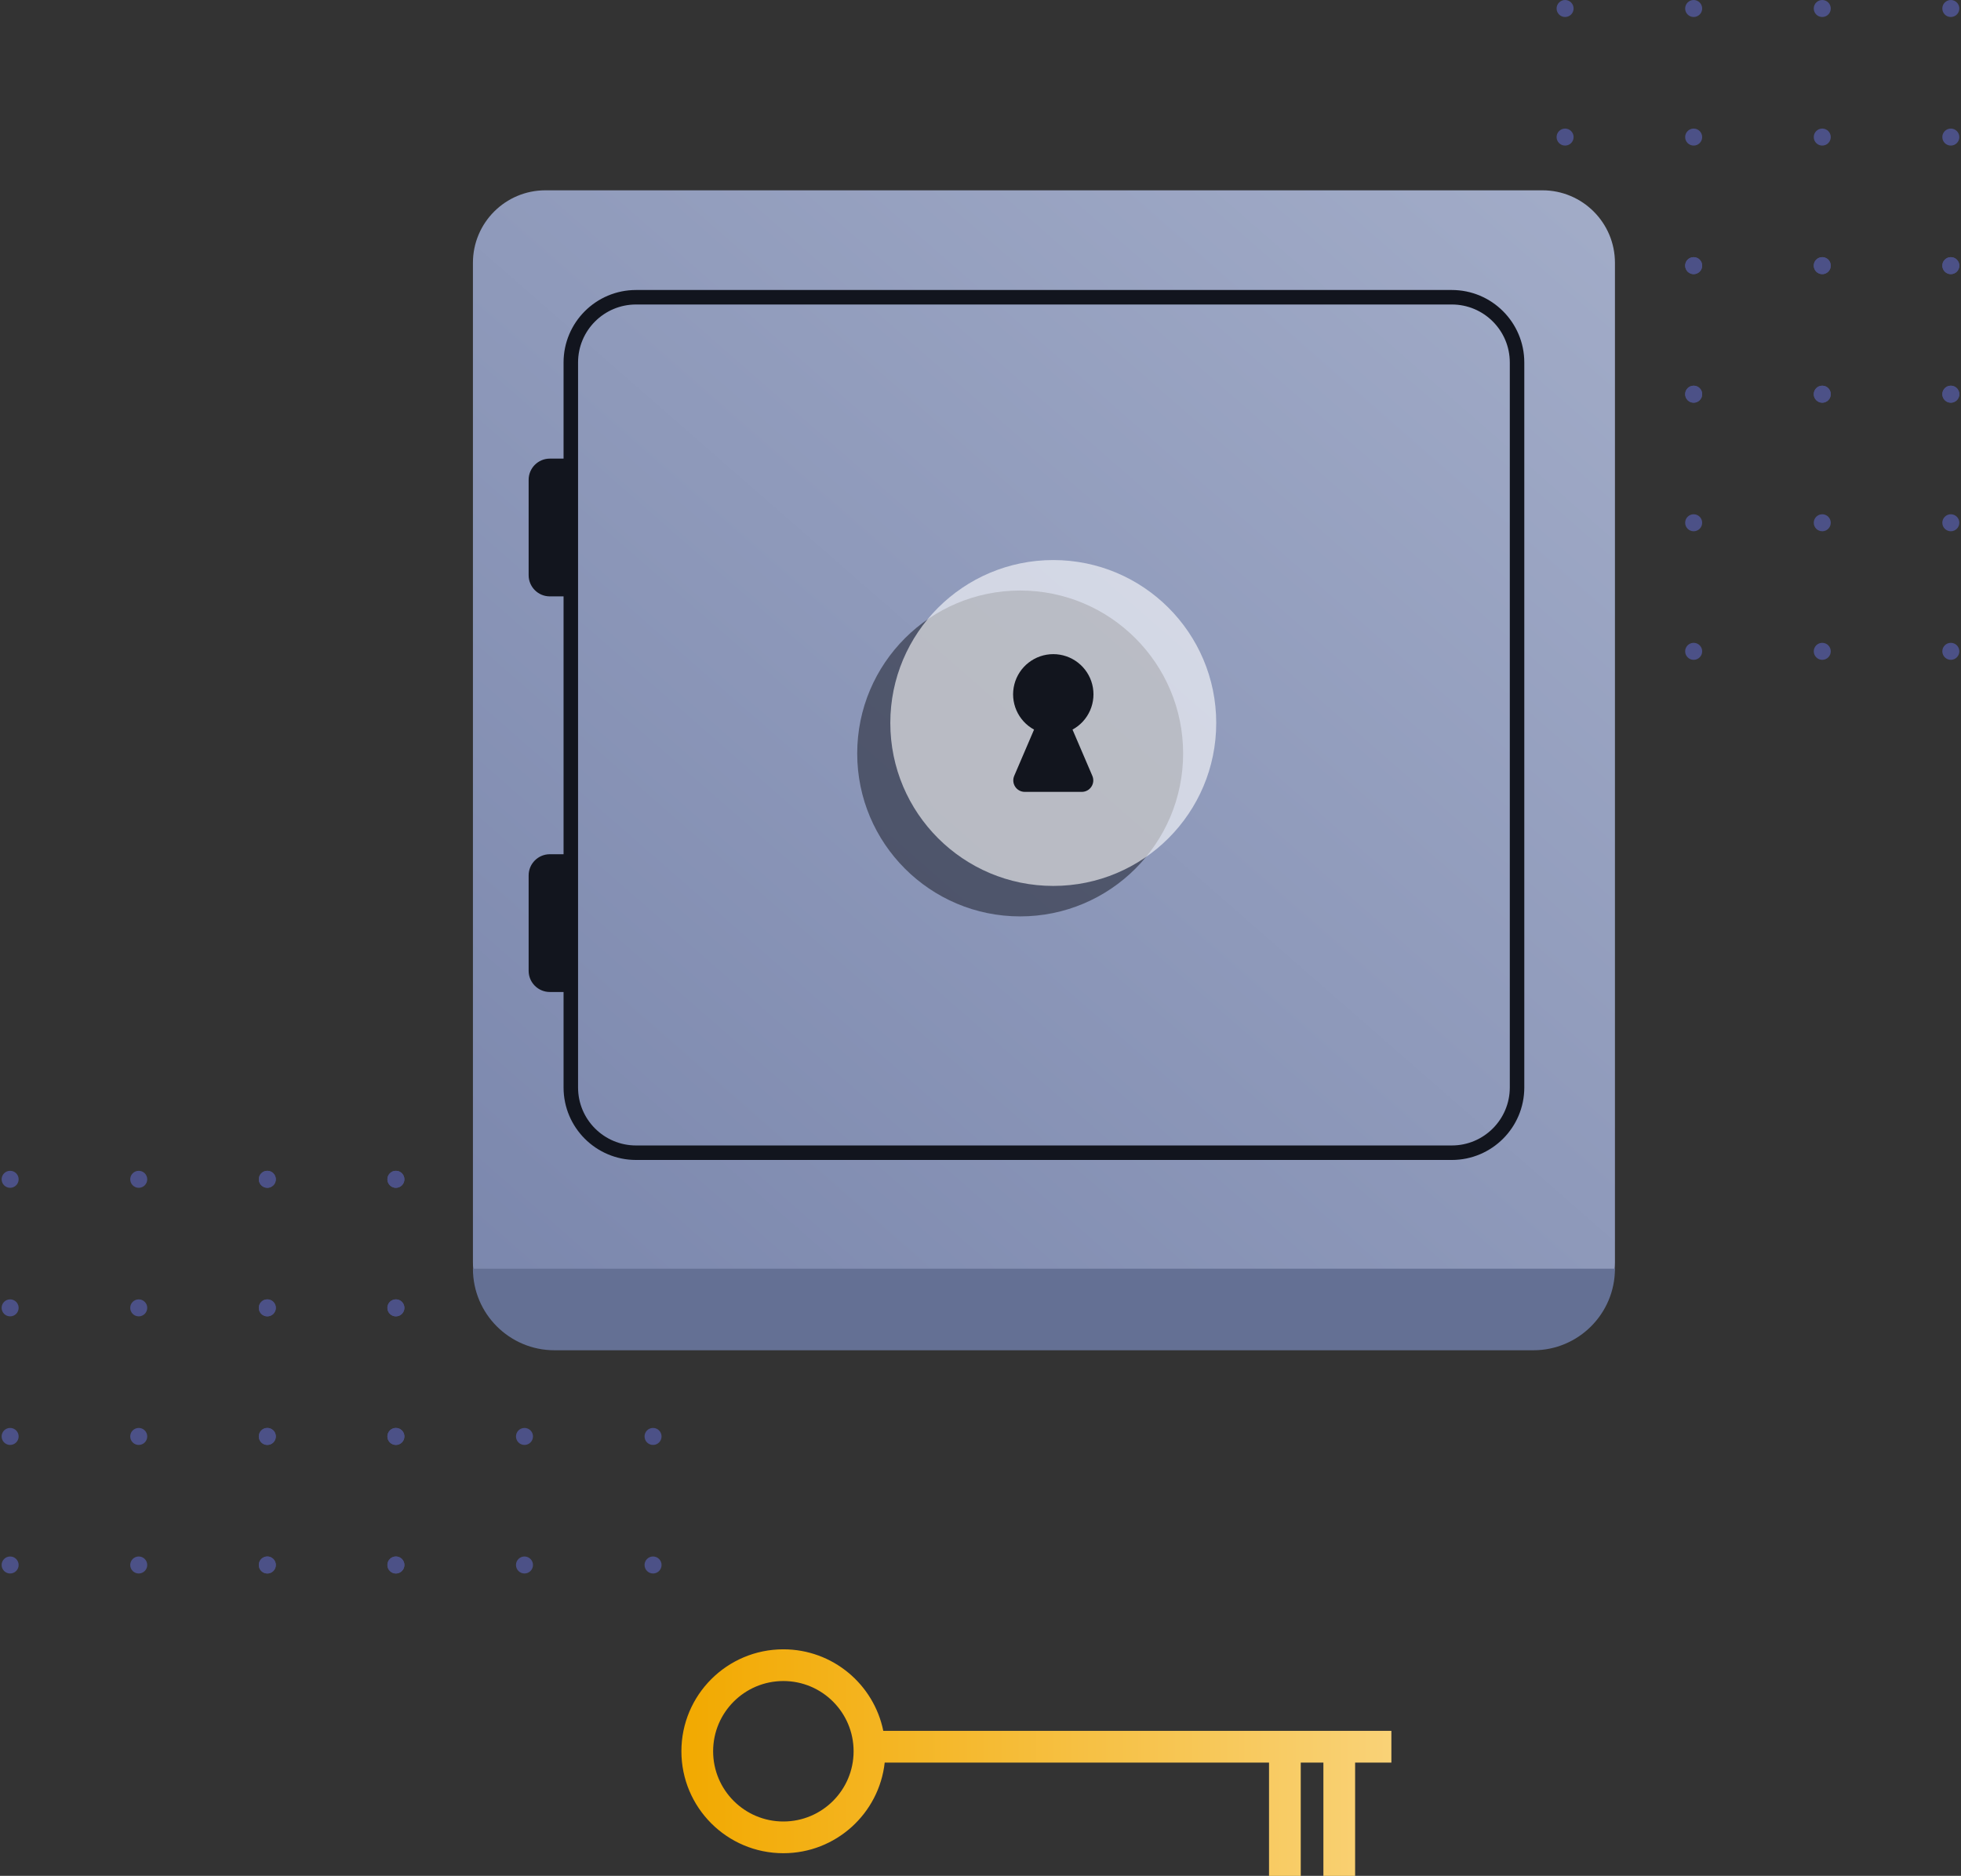 <svg fill="none" height="199" viewBox="0 0 208 199" width="208" xmlns="http://www.w3.org/2000/svg" xmlns:xlink="http://www.w3.org/1999/xlink"><rect x="0" y="0" width="208" height="199" fill="#333333" stroke="none"/><linearGradient id="a" gradientUnits="userSpaceOnUse" x1="72.274" x2="147.58" y1="186.984" y2="186.984"><stop offset="0" stop-color="#f2a900"/><stop offset="1" stop-color="#f9d277"/></linearGradient><linearGradient id="b" gradientUnits="userSpaceOnUse" x1="171.294" x2="60.774" y1="20.189" y2="146.621"><stop offset="0" stop-color="#a2acc8"/><stop offset="1" stop-color="#7b87ad"/></linearGradient><path clip-rule="evenodd" d="m90.54 185.782c0 4.114-3.336 7.45-7.45 7.45s-7.45-3.336-7.45-7.45c0-4.115 3.336-7.451 7.45-7.451s7.45 3.336 7.45 7.451zm3.299 1.201c-.598 5.408-5.182 9.614-10.749 9.614-5.973 0-10.815-4.842-10.815-10.815s4.842-10.815 10.815-10.815c5.232 0 9.596 3.715 10.599 8.651h53.892v3.365h-3.846v12.018h-3.365v-12.018h-2.402v12.018h-3.364v-12.018z" fill="url(#a)" fill-rule="evenodd"/><g fill="#4c5187"><circle cx="166.007" cy="69.096" r=".902" transform="matrix(0 -1 1 0 96.911 235.103)"/><circle cx="193.284" cy="69.096" r=".902" transform="matrix(0 -1 1 0 124.188 262.38)"/><circle cx="166.007" cy="55.457" r=".902" transform="matrix(0 -1 1 0 110.55 221.464)"/><circle cx="193.284" cy="55.457" r=".902" transform="matrix(0 -1 1 0 137.827 248.741)"/><circle cx="166.007" cy="41.818" r=".902" transform="matrix(0 -1 1 0 124.189 207.825)"/><circle cx="193.284" cy="41.818" r=".902" transform="matrix(0 -1 1 0 151.466 235.102)"/><circle cx="166.007" cy="28.181" r=".902" transform="matrix(0 -1 1 0 137.826 194.188)"/><circle cx="193.284" cy="28.181" r=".902" transform="matrix(0 -1 1 0 165.103 221.465)"/><circle cx="166.007" cy="41.818" r=".902" transform="matrix(0 -1 1 0 124.189 207.825)"/><circle cx="193.284" cy="41.818" r=".902" transform="matrix(0 -1 1 0 151.466 235.102)"/><circle cx="166.007" cy="14.542" r=".902" transform="matrix(0 -1 1 0 151.465 180.549)"/><circle cx="193.284" cy="14.542" r=".902" transform="matrix(0 -1 1 0 178.742 207.826)"/><circle cx="166.007" cy="28.181" r=".902" transform="matrix(0 -1 1 0 137.826 194.188)"/><circle cx="193.284" cy="28.181" r=".902" transform="matrix(0 -1 1 0 165.103 221.465)"/><circle cx="166.007" cy=".902" r=".902" transform="matrix(0 -1 1 0 165.105 166.909)"/><circle cx="193.284" cy=".902" r=".902" transform="matrix(0 -1 1 0 192.382 194.186)"/><circle cx="179.644" cy="69.096" r=".902" transform="matrix(0 -1 1 0 110.548 248.74)"/><circle cx="206.921" cy="69.096" r=".902" transform="matrix(0 -1 1 0 137.825 276.017)"/><circle cx="179.644" cy="55.457" r=".902" transform="matrix(0 -1 1 0 124.187 235.101)"/><circle cx="206.921" cy="55.457" r=".902" transform="matrix(0 -1 1 0 151.464 262.378)"/><circle cx="179.644" cy="41.818" r=".902" transform="matrix(0 -1 1 0 137.826 221.462)"/><circle cx="206.921" cy="41.818" r=".902" transform="matrix(0 -1 1 0 165.103 248.739)"/><circle cx="179.644" cy="28.181" r=".902" transform="matrix(0 -1 1 0 151.463 207.825)"/><circle cx="206.921" cy="28.181" r=".902" transform="matrix(0 -1 1 0 178.74 235.102)"/><circle cx="179.644" cy="41.818" r=".902" transform="matrix(0 -1 1 0 137.826 221.462)"/><circle cx="206.921" cy="41.818" r=".902" transform="matrix(0 -1 1 0 165.103 248.739)"/><circle cx="179.644" cy="14.542" r=".902" transform="matrix(0 -1 1 0 165.102 194.186)"/><circle cx="206.921" cy="14.542" r=".902" transform="matrix(0 -1 1 0 192.379 221.463)"/><circle cx="179.644" cy="28.181" r=".902" transform="matrix(0 -1 1 0 151.463 207.825)"/><circle cx="206.921" cy="28.181" r=".902" transform="matrix(0 -1 1 0 178.74 235.102)"/><circle cx="179.644" cy=".902" r=".902" transform="matrix(0 -1 1 0 178.742 180.546)"/><circle cx="206.921" cy=".902" r=".902" transform="matrix(0 -1 1 0 206.019 207.823)"/><circle cx="69.269" cy="166.021" r=".902" transform="matrix(-1 0 0 -1 138.537 332.042)"/><circle cx="69.269" cy="138.744" r=".902" transform="matrix(-1 0 0 -1 138.537 277.488)"/><circle cx="55.63" cy="166.021" r=".902" transform="matrix(-1 0 0 -1 111.261 332.042)"/><circle cx="55.63" cy="138.744" r=".902" transform="matrix(-1 0 0 -1 111.261 277.488)"/><circle cx="41.991" cy="166.021" r=".902" transform="matrix(-1 0 0 -1 83.983 332.042)"/><circle cx="41.991" cy="138.744" r=".902" transform="matrix(-1 0 0 -1 83.983 277.488)"/><circle cx="28.354" cy="166.021" r=".902" transform="matrix(-1 0 0 -1 56.708 332.042)"/><circle cx="28.354" cy="138.744" r=".902" transform="matrix(-1 0 0 -1 56.708 277.488)"/><circle cx="41.991" cy="166.021" r=".902" transform="matrix(-1 0 0 -1 83.983 332.042)"/><circle cx="41.991" cy="138.744" r=".902" transform="matrix(-1 0 0 -1 83.983 277.488)"/><circle cx="14.715" cy="166.021" r=".902" transform="matrix(-1 0 0 -1 29.43 332.042)"/><circle cx="14.715" cy="138.744" r=".902" transform="matrix(-1 0 0 -1 29.43 277.488)"/><circle cx="28.354" cy="166.021" r=".902" transform="matrix(-1 0 0 -1 56.708 332.042)"/><circle cx="28.354" cy="138.744" r=".902" transform="matrix(-1 0 0 -1 56.708 277.488)"/><circle cx="1.075" cy="166.021" r=".902" transform="matrix(-1 0 0 -1 2.15 332.042)"/><circle cx="1.075" cy="138.744" r=".902" transform="matrix(-1 0 0 -1 2.15 277.488)"/><circle cx="69.269" cy="152.384" r=".902" transform="matrix(-1 0 0 -1 138.537 304.768)"/><circle cx="69.269" cy="125.106" r=".902" transform="matrix(-1 0 0 -1 138.537 250.212)"/><circle cx="55.63" cy="152.384" r=".902" transform="matrix(-1 0 0 -1 111.261 304.768)"/><circle cx="55.63" cy="125.106" r=".902" transform="matrix(-1 0 0 -1 111.261 250.212)"/><circle cx="41.991" cy="152.384" r=".902" transform="matrix(-1 0 0 -1 83.983 304.768)"/><circle cx="41.991" cy="125.106" r=".902" transform="matrix(-1 0 0 -1 83.983 250.212)"/><circle cx="28.354" cy="152.384" r=".902" transform="matrix(-1 0 0 -1 56.708 304.768)"/><circle cx="28.354" cy="125.106" r=".902" transform="matrix(-1 0 0 -1 56.708 250.212)"/><circle cx="41.991" cy="152.384" r=".902" transform="matrix(-1 0 0 -1 83.983 304.768)"/><circle cx="41.991" cy="125.106" r=".902" transform="matrix(-1 0 0 -1 83.983 250.212)"/><circle cx="14.715" cy="152.384" r=".902" transform="matrix(-1 0 0 -1 29.43 304.768)"/><circle cx="14.715" cy="125.106" r=".902" transform="matrix(-1 0 0 -1 29.43 250.212)"/><circle cx="28.354" cy="152.384" r=".902" transform="matrix(-1 0 0 -1 56.708 304.768)"/><circle cx="28.354" cy="125.106" r=".902" transform="matrix(-1 0 0 -1 56.708 250.212)"/><circle cx="1.075" cy="152.384" r=".902" transform="matrix(-1 0 0 -1 2.15 304.768)"/><circle cx="1.075" cy="125.106" r=".902" transform="matrix(-1 0 0 -1 2.15 250.212)"/></g><path d="m50.163 27.88c0-4.248 3.443-7.691 7.691-7.691h105.749c4.247 0 7.691 3.443 7.691 7.691v106.032c0 4.248-3.444 7.691-7.691 7.691h-105.749c-4.247 0-7.691-3.443-7.691-7.691z" fill="url(#b)"/><path d="m56.072 50.9c0-1.242 1.007-2.248 2.248-2.248h2.248v14.615h-2.248c-1.242 0-2.248-1.007-2.248-2.248z" fill="#12151e"/><path d="m56.072 92.868c0-1.242 1.007-2.248 2.248-2.248h2.248v14.615h-2.248c-1.242 0-2.248-1.007-2.248-2.249z" fill="#12151e"/><path d="m60.545 38.455c0-3.823 3.099-6.922 6.922-6.922h86.522c3.823 0 6.922 3.099 6.922 6.922v76.909c0 3.822-3.099 6.921-6.922 6.921h-86.522c-3.823 0-6.922-3.099-6.922-6.921z" stroke="#12151e" stroke-width="1.538"/><path d="m108.208 97.215c9.546 0 17.284-7.739 17.284-17.285 0-9.546-7.738-17.285-17.284-17.285-9.546 0-17.285 7.739-17.285 17.285 0 9.546 7.739 17.285 17.285 17.285z" fill="#12151e" fill-opacity=".5"/><path d="m111.719 93.983c9.546 0 17.284-7.739 17.284-17.285 0-9.546-7.738-17.285-17.284-17.285s-17.285 7.739-17.285 17.285c0 9.546 7.739 17.285 17.285 17.285z" fill="#fff" fill-opacity=".6"/><path d="m113.76 77.399c.832-.453 1.489-1.171 1.868-2.039.378-.868.457-1.838.223-2.756-.234-.918-.767-1.732-1.515-2.313s-1.668-.897-2.616-.897c-.947 0-1.867.316-2.615.897s-1.282 1.395-1.515 2.313c-.234.918-.156 1.888.223 2.756.378.869 1.035 1.586 1.867 2.039l-2.101 4.902c-.08.185-.114.387-.097.588.017.201.083.395.193.564.11.169.261.308.438.405s.376.147.578.148h6.059c.202-.001.4-.052.577-.148.178-.097.328-.236.438-.405.111-.169.177-.363.194-.564.016-.201-.017-.403-.098-.588z" fill="#12151e"/><path d="m50.163 134.59h121.131c0 4.778-3.874 8.652-8.653 8.652h-103.826c-4.779 0-8.652-3.874-8.652-8.652z" fill="#647094"/></svg>